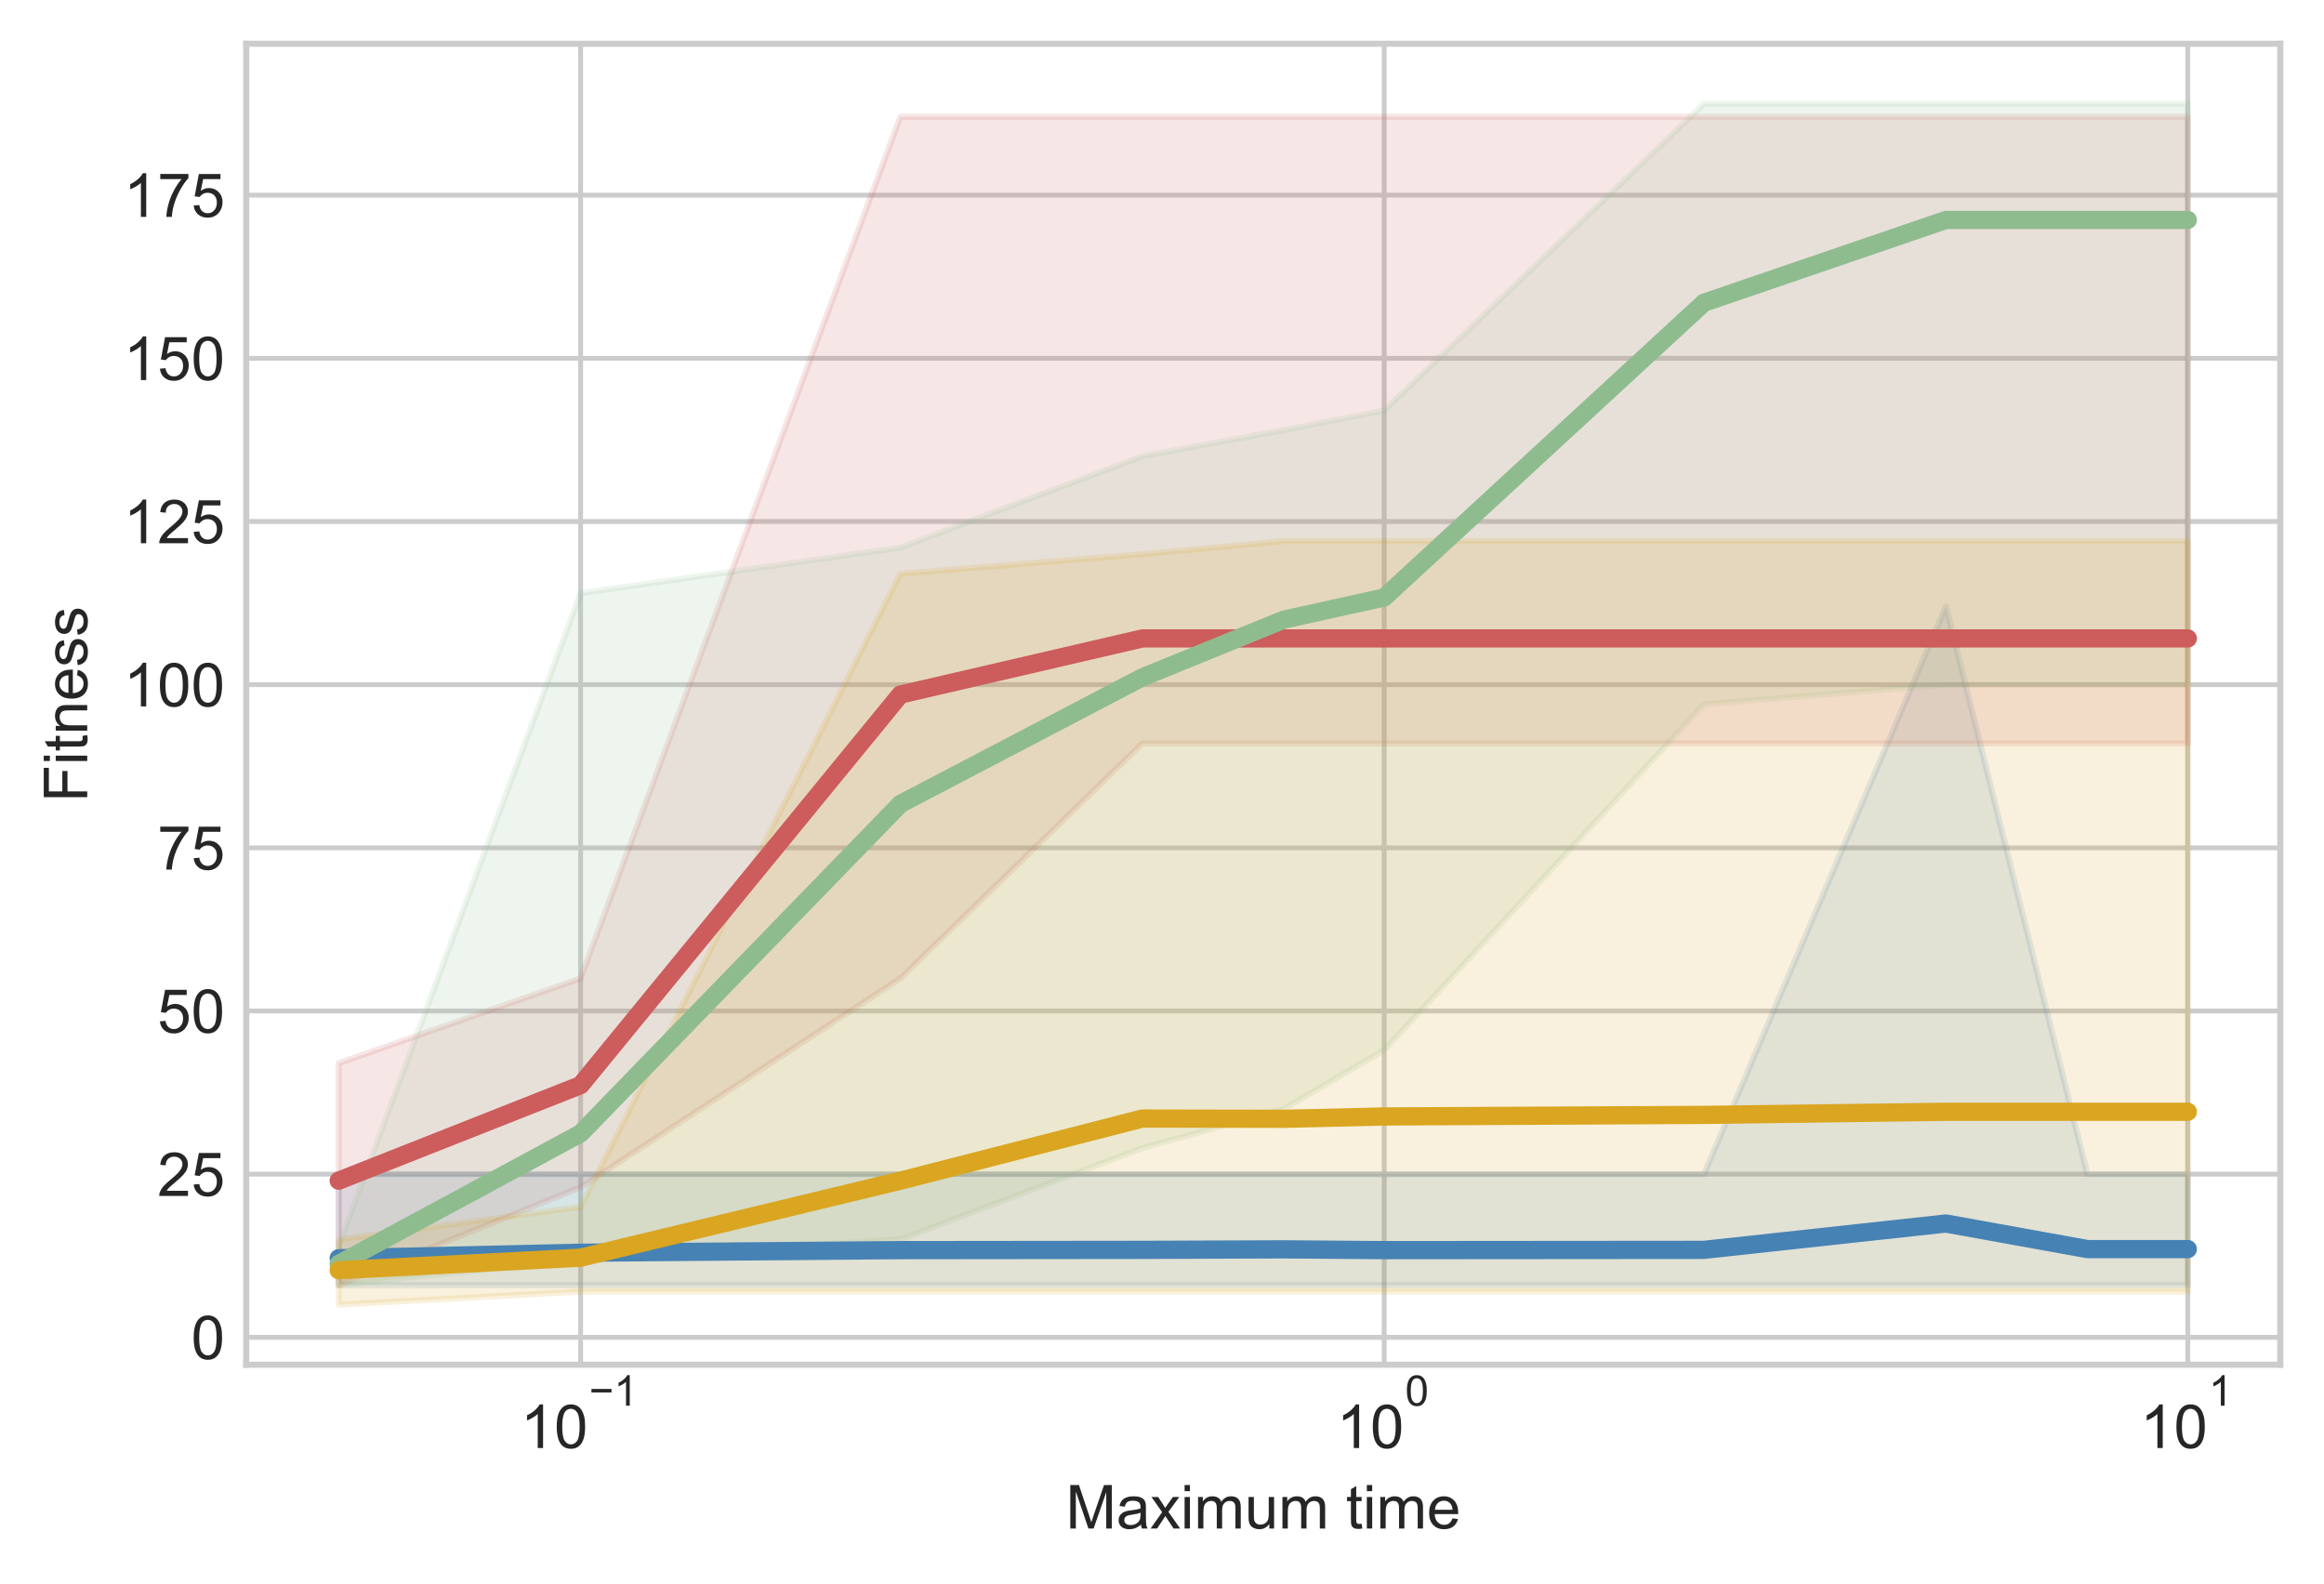 <?xml version="1.0" encoding="utf-8" standalone="no"?>
<!DOCTYPE svg PUBLIC "-//W3C//DTD SVG 1.1//EN"
  "http://www.w3.org/Graphics/SVG/1.1/DTD/svg11.dtd">
<!-- Created with matplotlib (https://matplotlib.org/) -->
<svg height="260.785pt" version="1.1" viewBox="0 0 382.528 260.785" width="382.528pt" xmlns="http://www.w3.org/2000/svg" xmlns:xlink="http://www.w3.org/1999/xlink">
 <defs>
  <style type="text/css">
*{stroke-linecap:butt;stroke-linejoin:round;}
  </style>
 </defs>
 <g id="figure_1">
  <g id="patch_1">
   <path d="M 0 260.785 
L 382.528 260.785 
L 382.528 0 
L 0 0 
z
" style="fill:#ffffff;"/>
  </g>
  <g id="axes_1">
   <g id="patch_2">
    <path d="M 40.528 224.64 
L 375.328 224.64 
L 375.328 7.2 
L 40.528 7.2 
z
" style="fill:#ffffff;"/>
   </g>
   <g id="matplotlib.axis_1">
    <g id="xtick_1">
     <g id="line2d_1">
      <path clip-path="url(#p5119569417)" d="M 95.564 224.64 
L 95.564 7.2 
" style="fill:none;stroke:#cccccc;stroke-linecap:round;stroke-width:0.8;"/>
     </g>
     <g id="line2d_2"/>
     <g id="text_1">
      <!-- $\mathdefault{10^{-1}}$ -->
      <defs>
       <path d="M 37.25 0 
L 28.469 0 
L 28.469 56 
Q 25.297 52.984 20.141 49.953 
Q 14.984 46.922 10.891 45.406 
L 10.891 53.906 
Q 18.266 57.375 23.781 62.297 
Q 29.297 67.234 31.594 71.875 
L 37.25 71.875 
z
" id="ArialMT-49"/>
       <path d="M 4.156 35.297 
Q 4.156 48 6.766 55.734 
Q 9.375 63.484 14.516 67.672 
Q 19.672 71.875 27.484 71.875 
Q 33.25 71.875 37.594 69.547 
Q 41.938 67.234 44.766 62.859 
Q 47.609 58.5 49.219 52.219 
Q 50.828 45.953 50.828 35.297 
Q 50.828 22.703 48.234 14.969 
Q 45.656 7.234 40.5 3 
Q 35.359 -1.219 27.484 -1.219 
Q 17.141 -1.219 11.234 6.203 
Q 4.156 15.141 4.156 35.297 
z
M 13.188 35.297 
Q 13.188 17.672 17.312 11.828 
Q 21.438 6 27.484 6 
Q 33.547 6 37.672 11.859 
Q 41.797 17.719 41.797 35.297 
Q 41.797 52.984 37.672 58.781 
Q 33.547 64.594 27.391 64.594 
Q 21.344 64.594 17.719 59.469 
Q 13.188 52.938 13.188 35.297 
z
" id="ArialMT-48"/>
       <path d="M 52.828 31.203 
L 5.562 31.203 
L 5.562 39.406 
L 52.828 39.406 
z
" id="ArialMT-8722"/>
      </defs>
      <g style="fill:#262626;" transform="translate(85.664 238.452)scale(0.1 -0.1)">
       <use transform="translate(0 0.994)" xlink:href="#ArialMT-49"/>
       <use transform="translate(55.615 0.994)" xlink:href="#ArialMT-48"/>
       <use transform="translate(112.973 70.688)scale(0.7)" xlink:href="#ArialMT-8722"/>
       <use transform="translate(153.852 70.688)scale(0.7)" xlink:href="#ArialMT-49"/>
      </g>
     </g>
    </g>
    <g id="xtick_2">
     <g id="line2d_3">
      <path clip-path="url(#p5119569417)" d="M 227.837 224.64 
L 227.837 7.2 
" style="fill:none;stroke:#cccccc;stroke-linecap:round;stroke-width:0.8;"/>
     </g>
     <g id="line2d_4"/>
     <g id="text_2">
      <!-- $\mathdefault{10^{0}}$ -->
      <g style="fill:#262626;" transform="translate(219.987 238.452)scale(0.1 -0.1)">
       <use transform="translate(0 0.994)" xlink:href="#ArialMT-49"/>
       <use transform="translate(55.615 0.994)" xlink:href="#ArialMT-48"/>
       <use transform="translate(112.973 70.688)scale(0.7)" xlink:href="#ArialMT-48"/>
      </g>
     </g>
    </g>
    <g id="xtick_3">
     <g id="line2d_5">
      <path clip-path="url(#p5119569417)" d="M 360.11 224.64 
L 360.11 7.2 
" style="fill:none;stroke:#cccccc;stroke-linecap:round;stroke-width:0.8;"/>
     </g>
     <g id="line2d_6"/>
     <g id="text_3">
      <!-- $\mathdefault{10^{1}}$ -->
      <g style="fill:#262626;" transform="translate(352.26 238.452)scale(0.1 -0.1)">
       <use transform="translate(0 0.994)" xlink:href="#ArialMT-49"/>
       <use transform="translate(55.615 0.994)" xlink:href="#ArialMT-48"/>
       <use transform="translate(112.973 70.688)scale(0.7)" xlink:href="#ArialMT-49"/>
      </g>
     </g>
    </g>
    <g id="xtick_4">
     <g id="line2d_7"/>
    </g>
    <g id="xtick_5">
     <g id="line2d_8"/>
    </g>
    <g id="xtick_6">
     <g id="line2d_9"/>
    </g>
    <g id="xtick_7">
     <g id="line2d_10"/>
    </g>
    <g id="xtick_8">
     <g id="line2d_11"/>
    </g>
    <g id="xtick_9">
     <g id="line2d_12"/>
    </g>
    <g id="xtick_10">
     <g id="line2d_13"/>
    </g>
    <g id="xtick_11">
     <g id="line2d_14"/>
    </g>
    <g id="xtick_12">
     <g id="line2d_15"/>
    </g>
    <g id="xtick_13">
     <g id="line2d_16"/>
    </g>
    <g id="xtick_14">
     <g id="line2d_17"/>
    </g>
    <g id="xtick_15">
     <g id="line2d_18"/>
    </g>
    <g id="xtick_16">
     <g id="line2d_19"/>
    </g>
    <g id="xtick_17">
     <g id="line2d_20"/>
    </g>
    <g id="xtick_18">
     <g id="line2d_21"/>
    </g>
    <g id="xtick_19">
     <g id="line2d_22"/>
    </g>
    <g id="xtick_20">
     <g id="line2d_23"/>
    </g>
    <g id="xtick_21">
     <g id="line2d_24"/>
    </g>
    <g id="xtick_22">
     <g id="line2d_25"/>
    </g>
    <g id="xtick_23">
     <g id="line2d_26"/>
    </g>
    <g id="xtick_24">
     <g id="line2d_27"/>
    </g>
    <g id="xtick_25">
     <g id="line2d_28"/>
    </g>
    <g id="text_4">
     <!-- Maximum time -->
     <defs>
      <path d="M 7.422 0 
L 7.422 71.578 
L 21.688 71.578 
L 38.625 20.906 
Q 40.969 13.812 42.047 10.297 
Q 43.266 14.203 45.844 21.781 
L 62.984 71.578 
L 75.734 71.578 
L 75.734 0 
L 66.609 0 
L 66.609 59.906 
L 45.797 0 
L 37.25 0 
L 16.547 60.938 
L 16.547 0 
z
" id="ArialMT-77"/>
      <path d="M 40.438 6.391 
Q 35.547 2.25 31.031 0.531 
Q 26.516 -1.172 21.344 -1.172 
Q 12.797 -1.172 8.203 3 
Q 3.609 7.172 3.609 13.672 
Q 3.609 17.484 5.344 20.625 
Q 7.078 23.781 9.891 25.688 
Q 12.703 27.594 16.219 28.562 
Q 18.797 29.25 24.031 29.891 
Q 34.672 31.156 39.703 32.906 
Q 39.75 34.719 39.75 35.203 
Q 39.75 40.578 37.25 42.781 
Q 33.891 45.75 27.25 45.75 
Q 21.047 45.75 18.094 43.578 
Q 15.141 41.406 13.719 35.891 
L 5.125 37.062 
Q 6.297 42.578 8.984 45.969 
Q 11.672 49.359 16.75 51.188 
Q 21.828 53.031 28.516 53.031 
Q 35.156 53.031 39.297 51.469 
Q 43.453 49.906 45.406 47.531 
Q 47.359 45.172 48.141 41.547 
Q 48.578 39.312 48.578 33.453 
L 48.578 21.734 
Q 48.578 9.469 49.141 6.219 
Q 49.703 2.984 51.375 0 
L 42.188 0 
Q 40.828 2.734 40.438 6.391 
z
M 39.703 26.031 
Q 34.906 24.078 25.344 22.703 
Q 19.922 21.922 17.672 20.938 
Q 15.438 19.969 14.203 18.094 
Q 12.984 16.219 12.984 13.922 
Q 12.984 10.406 15.641 8.062 
Q 18.312 5.719 23.438 5.719 
Q 28.516 5.719 32.469 7.938 
Q 36.422 10.156 38.281 14.016 
Q 39.703 17 39.703 22.797 
z
" id="ArialMT-97"/>
      <path d="M 0.734 0 
L 19.672 26.953 
L 2.156 51.859 
L 13.141 51.859 
L 21.094 39.703 
Q 23.344 36.234 24.703 33.891 
Q 26.859 37.109 28.656 39.594 
L 37.406 51.859 
L 47.906 51.859 
L 29.984 27.438 
L 49.266 0 
L 38.484 0 
L 27.828 16.109 
L 25 20.453 
L 11.375 0 
z
" id="ArialMT-120"/>
      <path d="M 6.641 61.469 
L 6.641 71.578 
L 15.438 71.578 
L 15.438 61.469 
z
M 6.641 0 
L 6.641 51.859 
L 15.438 51.859 
L 15.438 0 
z
" id="ArialMT-105"/>
      <path d="M 6.594 0 
L 6.594 51.859 
L 14.453 51.859 
L 14.453 44.578 
Q 16.891 48.391 20.938 50.703 
Q 25 53.031 30.172 53.031 
Q 35.938 53.031 39.625 50.641 
Q 43.312 48.25 44.828 43.953 
Q 50.984 53.031 60.844 53.031 
Q 68.562 53.031 72.703 48.75 
Q 76.859 44.484 76.859 35.594 
L 76.859 0 
L 68.109 0 
L 68.109 32.672 
Q 68.109 37.938 67.25 40.25 
Q 66.406 42.578 64.156 43.984 
Q 61.922 45.406 58.891 45.406 
Q 53.422 45.406 49.797 41.766 
Q 46.188 38.141 46.188 30.125 
L 46.188 0 
L 37.406 0 
L 37.406 33.688 
Q 37.406 39.547 35.25 42.469 
Q 33.109 45.406 28.219 45.406 
Q 24.516 45.406 21.359 43.453 
Q 18.219 41.5 16.797 37.734 
Q 15.375 33.984 15.375 26.906 
L 15.375 0 
z
" id="ArialMT-109"/>
      <path d="M 40.578 0 
L 40.578 7.625 
Q 34.516 -1.172 24.125 -1.172 
Q 19.531 -1.172 15.547 0.578 
Q 11.578 2.344 9.641 5 
Q 7.719 7.672 6.938 11.531 
Q 6.391 14.109 6.391 19.734 
L 6.391 51.859 
L 15.188 51.859 
L 15.188 23.094 
Q 15.188 16.219 15.719 13.812 
Q 16.547 10.359 19.234 8.375 
Q 21.922 6.391 25.875 6.391 
Q 29.828 6.391 33.297 8.422 
Q 36.766 10.453 38.203 13.938 
Q 39.656 17.438 39.656 24.078 
L 39.656 51.859 
L 48.438 51.859 
L 48.438 0 
z
" id="ArialMT-117"/>
      <path id="ArialMT-32"/>
      <path d="M 25.781 7.859 
L 27.047 0.094 
Q 23.344 -0.688 20.406 -0.688 
Q 15.625 -0.688 12.984 0.828 
Q 10.359 2.344 9.281 4.812 
Q 8.203 7.281 8.203 15.188 
L 8.203 45.016 
L 1.766 45.016 
L 1.766 51.859 
L 8.203 51.859 
L 8.203 64.703 
L 16.938 69.969 
L 16.938 51.859 
L 25.781 51.859 
L 25.781 45.016 
L 16.938 45.016 
L 16.938 14.703 
Q 16.938 10.938 17.406 9.859 
Q 17.875 8.797 18.922 8.156 
Q 19.969 7.516 21.922 7.516 
Q 23.391 7.516 25.781 7.859 
z
" id="ArialMT-116"/>
      <path d="M 42.094 16.703 
L 51.172 15.578 
Q 49.031 7.625 43.219 3.219 
Q 37.406 -1.172 28.375 -1.172 
Q 17 -1.172 10.328 5.828 
Q 3.656 12.844 3.656 25.484 
Q 3.656 38.578 10.391 45.797 
Q 17.141 53.031 27.875 53.031 
Q 38.281 53.031 44.875 45.953 
Q 51.469 38.875 51.469 26.031 
Q 51.469 25.25 51.422 23.688 
L 12.75 23.688 
Q 13.234 15.141 17.578 10.594 
Q 21.922 6.062 28.422 6.062 
Q 33.25 6.062 36.672 8.594 
Q 40.094 11.141 42.094 16.703 
z
M 13.234 30.906 
L 42.188 30.906 
Q 41.609 37.453 38.875 40.719 
Q 34.672 45.797 27.984 45.797 
Q 21.922 45.797 17.797 41.75 
Q 13.672 37.703 13.234 30.906 
z
" id="ArialMT-101"/>
     </defs>
     <g style="fill:#262626;" transform="translate(175.427 251.598)scale(0.1 -0.1)">
      <use xlink:href="#ArialMT-77"/>
      <use x="83.301" xlink:href="#ArialMT-97"/>
      <use x="138.916" xlink:href="#ArialMT-120"/>
      <use x="188.916" xlink:href="#ArialMT-105"/>
      <use x="211.133" xlink:href="#ArialMT-109"/>
      <use x="294.434" xlink:href="#ArialMT-117"/>
      <use x="350.049" xlink:href="#ArialMT-109"/>
      <use x="433.35" xlink:href="#ArialMT-32"/>
      <use x="461.133" xlink:href="#ArialMT-116"/>
      <use x="488.916" xlink:href="#ArialMT-105"/>
      <use x="511.133" xlink:href="#ArialMT-109"/>
      <use x="594.434" xlink:href="#ArialMT-101"/>
     </g>
    </g>
   </g>
   <g id="matplotlib.axis_2">
    <g id="ytick_1">
     <g id="line2d_29">
      <path clip-path="url(#p5119569417)" d="M 40.528 220.128 
L 375.328 220.128 
" style="fill:none;stroke:#cccccc;stroke-linecap:round;stroke-width:0.8;"/>
     </g>
     <g id="line2d_30"/>
     <g id="text_5">
      <!-- 0 -->
      <g style="fill:#262626;" transform="translate(31.467 223.707)scale(0.1 -0.1)">
       <use xlink:href="#ArialMT-48"/>
      </g>
     </g>
    </g>
    <g id="ytick_2">
     <g id="line2d_31">
      <path clip-path="url(#p5119569417)" d="M 40.528 193.27 
L 375.328 193.27 
" style="fill:none;stroke:#cccccc;stroke-linecap:round;stroke-width:0.8;"/>
     </g>
     <g id="line2d_32"/>
     <g id="text_6">
      <!-- 25 -->
      <defs>
       <path d="M 50.344 8.453 
L 50.344 0 
L 3.031 0 
Q 2.938 3.172 4.047 6.109 
Q 5.859 10.938 9.828 15.625 
Q 13.812 20.312 21.344 26.469 
Q 33.016 36.031 37.109 41.625 
Q 41.219 47.219 41.219 52.203 
Q 41.219 57.422 37.469 61 
Q 33.734 64.594 27.734 64.594 
Q 21.391 64.594 17.578 60.781 
Q 13.766 56.984 13.719 50.25 
L 4.688 51.172 
Q 5.609 61.281 11.656 66.578 
Q 17.719 71.875 27.938 71.875 
Q 38.234 71.875 44.234 66.156 
Q 50.25 60.453 50.25 52 
Q 50.25 47.703 48.484 43.547 
Q 46.734 39.406 42.656 34.812 
Q 38.578 30.219 29.109 22.219 
Q 21.188 15.578 18.938 13.203 
Q 16.703 10.844 15.234 8.453 
z
" id="ArialMT-50"/>
       <path d="M 4.156 18.75 
L 13.375 19.531 
Q 14.406 12.797 18.141 9.391 
Q 21.875 6 27.156 6 
Q 33.5 6 37.891 10.781 
Q 42.281 15.578 42.281 23.484 
Q 42.281 31 38.062 35.344 
Q 33.844 39.703 27 39.703 
Q 22.75 39.703 19.328 37.766 
Q 15.922 35.844 13.969 32.766 
L 5.719 33.844 
L 12.641 70.609 
L 48.25 70.609 
L 48.25 62.203 
L 19.672 62.203 
L 15.828 42.969 
Q 22.266 47.469 29.344 47.469 
Q 38.719 47.469 45.156 40.969 
Q 51.609 34.469 51.609 24.266 
Q 51.609 14.547 45.953 7.469 
Q 39.062 -1.219 27.156 -1.219 
Q 17.391 -1.219 11.203 4.25 
Q 5.031 9.719 4.156 18.75 
z
" id="ArialMT-53"/>
      </defs>
      <g style="fill:#262626;" transform="translate(25.906 196.849)scale(0.1 -0.1)">
       <use xlink:href="#ArialMT-50"/>
       <use x="55.615" xlink:href="#ArialMT-53"/>
      </g>
     </g>
    </g>
    <g id="ytick_3">
     <g id="line2d_33">
      <path clip-path="url(#p5119569417)" d="M 40.528 166.412 
L 375.328 166.412 
" style="fill:none;stroke:#cccccc;stroke-linecap:round;stroke-width:0.8;"/>
     </g>
     <g id="line2d_34"/>
     <g id="text_7">
      <!-- 50 -->
      <g style="fill:#262626;" transform="translate(25.906 169.991)scale(0.1 -0.1)">
       <use xlink:href="#ArialMT-53"/>
       <use x="55.615" xlink:href="#ArialMT-48"/>
      </g>
     </g>
    </g>
    <g id="ytick_4">
     <g id="line2d_35">
      <path clip-path="url(#p5119569417)" d="M 40.528 139.555 
L 375.328 139.555 
" style="fill:none;stroke:#cccccc;stroke-linecap:round;stroke-width:0.8;"/>
     </g>
     <g id="line2d_36"/>
     <g id="text_8">
      <!-- 75 -->
      <defs>
       <path d="M 4.734 62.203 
L 4.734 70.656 
L 51.078 70.656 
L 51.078 63.812 
Q 44.234 56.547 37.516 44.484 
Q 30.812 32.422 27.156 19.672 
Q 24.516 10.688 23.781 0 
L 14.75 0 
Q 14.891 8.453 18.062 20.406 
Q 21.234 32.375 27.172 43.484 
Q 33.109 54.594 39.797 62.203 
z
" id="ArialMT-55"/>
      </defs>
      <g style="fill:#262626;" transform="translate(25.906 143.134)scale(0.1 -0.1)">
       <use xlink:href="#ArialMT-55"/>
       <use x="55.615" xlink:href="#ArialMT-53"/>
      </g>
     </g>
    </g>
    <g id="ytick_5">
     <g id="line2d_37">
      <path clip-path="url(#p5119569417)" d="M 40.528 112.697 
L 375.328 112.697 
" style="fill:none;stroke:#cccccc;stroke-linecap:round;stroke-width:0.8;"/>
     </g>
     <g id="line2d_38"/>
     <g id="text_9">
      <!-- 100 -->
      <g style="fill:#262626;" transform="translate(20.345 116.276)scale(0.1 -0.1)">
       <use xlink:href="#ArialMT-49"/>
       <use x="55.615" xlink:href="#ArialMT-48"/>
       <use x="111.23" xlink:href="#ArialMT-48"/>
      </g>
     </g>
    </g>
    <g id="ytick_6">
     <g id="line2d_39">
      <path clip-path="url(#p5119569417)" d="M 40.528 85.839 
L 375.328 85.839 
" style="fill:none;stroke:#cccccc;stroke-linecap:round;stroke-width:0.8;"/>
     </g>
     <g id="line2d_40"/>
     <g id="text_10">
      <!-- 125 -->
      <g style="fill:#262626;" transform="translate(20.345 89.418)scale(0.1 -0.1)">
       <use xlink:href="#ArialMT-49"/>
       <use x="55.615" xlink:href="#ArialMT-50"/>
       <use x="111.23" xlink:href="#ArialMT-53"/>
      </g>
     </g>
    </g>
    <g id="ytick_7">
     <g id="line2d_41">
      <path clip-path="url(#p5119569417)" d="M 40.528 58.982 
L 375.328 58.982 
" style="fill:none;stroke:#cccccc;stroke-linecap:round;stroke-width:0.8;"/>
     </g>
     <g id="line2d_42"/>
     <g id="text_11">
      <!-- 150 -->
      <g style="fill:#262626;" transform="translate(20.345 62.561)scale(0.1 -0.1)">
       <use xlink:href="#ArialMT-49"/>
       <use x="55.615" xlink:href="#ArialMT-53"/>
       <use x="111.23" xlink:href="#ArialMT-48"/>
      </g>
     </g>
    </g>
    <g id="ytick_8">
     <g id="line2d_43">
      <path clip-path="url(#p5119569417)" d="M 40.528 32.124 
L 375.328 32.124 
" style="fill:none;stroke:#cccccc;stroke-linecap:round;stroke-width:0.8;"/>
     </g>
     <g id="line2d_44"/>
     <g id="text_12">
      <!-- 175 -->
      <g style="fill:#262626;" transform="translate(20.345 35.703)scale(0.1 -0.1)">
       <use xlink:href="#ArialMT-49"/>
       <use x="55.615" xlink:href="#ArialMT-55"/>
       <use x="111.23" xlink:href="#ArialMT-53"/>
      </g>
     </g>
    </g>
    <g id="text_13">
     <!-- Fitness -->
     <defs>
      <path d="M 8.203 0 
L 8.203 71.578 
L 56.5 71.578 
L 56.5 63.141 
L 17.672 63.141 
L 17.672 40.969 
L 51.266 40.969 
L 51.266 32.516 
L 17.672 32.516 
L 17.672 0 
z
" id="ArialMT-70"/>
      <path d="M 6.594 0 
L 6.594 51.859 
L 14.5 51.859 
L 14.5 44.484 
Q 20.219 53.031 31 53.031 
Q 35.688 53.031 39.625 51.344 
Q 43.562 49.656 45.516 46.922 
Q 47.469 44.188 48.25 40.438 
Q 48.734 37.984 48.734 31.891 
L 48.734 0 
L 39.938 0 
L 39.938 31.547 
Q 39.938 36.922 38.906 39.578 
Q 37.891 42.234 35.281 43.812 
Q 32.672 45.406 29.156 45.406 
Q 23.531 45.406 19.453 41.844 
Q 15.375 38.281 15.375 28.328 
L 15.375 0 
z
" id="ArialMT-110"/>
      <path d="M 3.078 15.484 
L 11.766 16.844 
Q 12.5 11.625 15.844 8.844 
Q 19.188 6.062 25.203 6.062 
Q 31.25 6.062 34.172 8.516 
Q 37.109 10.984 37.109 14.312 
Q 37.109 17.281 34.516 19 
Q 32.719 20.172 25.531 21.969 
Q 15.875 24.422 12.141 26.203 
Q 8.406 27.984 6.469 31.125 
Q 4.547 34.281 4.547 38.094 
Q 4.547 41.547 6.125 44.5 
Q 7.719 47.469 10.453 49.422 
Q 12.5 50.922 16.031 51.969 
Q 19.578 53.031 23.641 53.031 
Q 29.734 53.031 34.344 51.266 
Q 38.969 49.516 41.156 46.5 
Q 43.359 43.5 44.188 38.484 
L 35.594 37.312 
Q 35.016 41.312 32.203 43.547 
Q 29.391 45.797 24.266 45.797 
Q 18.219 45.797 15.625 43.797 
Q 13.031 41.797 13.031 39.109 
Q 13.031 37.406 14.109 36.031 
Q 15.188 34.625 17.484 33.688 
Q 18.797 33.203 25.25 31.453 
Q 34.578 28.953 38.25 27.359 
Q 41.938 25.781 44.031 22.75 
Q 46.141 19.734 46.141 15.234 
Q 46.141 10.844 43.578 6.953 
Q 41.016 3.078 36.172 0.953 
Q 31.344 -1.172 25.25 -1.172 
Q 15.141 -1.172 9.844 3.031 
Q 4.547 7.234 3.078 15.484 
z
" id="ArialMT-115"/>
     </defs>
     <g style="fill:#262626;" transform="translate(14.358 132.035)rotate(-90)scale(0.1 -0.1)">
      <use xlink:href="#ArialMT-70"/>
      <use x="61.084" xlink:href="#ArialMT-105"/>
      <use x="83.301" xlink:href="#ArialMT-116"/>
      <use x="111.084" xlink:href="#ArialMT-110"/>
      <use x="166.699" xlink:href="#ArialMT-101"/>
      <use x="222.314" xlink:href="#ArialMT-115"/>
      <use x="272.314" xlink:href="#ArialMT-115"/>
     </g>
    </g>
   </g>
   <g id="PolyCollection_1">
    <defs>
     <path d="M 55.746 -49.252 
L 55.746 -67.515 
L 95.564 -67.515 
L 148.201 -67.515 
L 188.019 -67.515 
L 211.311 -67.515 
L 227.837 -67.515 
L 280.474 -67.515 
L 320.292 -160.98 
L 343.584 -67.515 
L 360.11 -67.515 
L 360.11 -49.252 
L 360.11 -49.252 
L 343.584 -49.252 
L 320.292 -49.252 
L 280.474 -49.252 
L 227.837 -49.252 
L 211.311 -49.252 
L 188.019 -49.252 
L 148.201 -49.252 
L 95.564 -49.252 
L 55.746 -49.252 
z
" id="m4c5a16d7ce" style="stroke:#4682b4;stroke-opacity:0.15;"/>
    </defs>
    <g clip-path="url(#p5119569417)">
     <use style="fill:#4682b4;fill-opacity:0.15;stroke:#4682b4;stroke-opacity:0.15;" x="0" xlink:href="#m4c5a16d7ce" y="260.785"/>
    </g>
   </g>
   <g id="PolyCollection_2">
    <defs>
     <path d="M 55.746 -49.252 
L 55.746 -85.778 
L 95.564 -99.744 
L 148.201 -241.553 
L 188.019 -241.553 
L 211.311 -241.553 
L 227.837 -241.553 
L 280.474 -241.553 
L 320.292 -241.553 
L 343.584 -241.553 
L 360.11 -241.553 
L 360.11 -138.419 
L 360.11 -138.419 
L 343.584 -138.419 
L 320.292 -138.419 
L 280.474 -138.419 
L 227.837 -138.419 
L 211.311 -138.419 
L 188.019 -138.419 
L 148.201 -99.744 
L 95.564 -65.366 
L 55.746 -49.252 
z
" id="m8343f82bec" style="stroke:#cd5c5c;stroke-opacity:0.15;"/>
    </defs>
    <g clip-path="url(#p5119569417)">
     <use style="fill:#cd5c5c;fill-opacity:0.15;stroke:#cd5c5c;stroke-opacity:0.15;" x="0" xlink:href="#m8343f82bec" y="260.785"/>
    </g>
   </g>
   <g id="PolyCollection_3">
    <defs>
     <path d="M 55.746 -49.252 
L 55.746 -55.698 
L 95.564 -163.129 
L 148.201 -170.649 
L 188.019 -185.689 
L 211.311 -189.986 
L 227.837 -193.209 
L 280.474 -243.702 
L 320.292 -243.702 
L 343.584 -243.702 
L 360.11 -243.702 
L 360.11 -148.088 
L 360.11 -148.088 
L 343.584 -148.088 
L 320.292 -148.088 
L 280.474 -144.865 
L 227.837 -87.927 
L 211.311 -78.258 
L 188.019 -71.812 
L 148.201 -56.772 
L 95.564 -53.549 
L 55.746 -49.252 
z
" id="m0daed9fbbe" style="stroke:#8fbc8f;stroke-opacity:0.15;"/>
    </defs>
    <g clip-path="url(#p5119569417)">
     <use style="fill:#8fbc8f;fill-opacity:0.15;stroke:#8fbc8f;stroke-opacity:0.15;" x="0" xlink:href="#m0daed9fbbe" y="260.785"/>
    </g>
   </g>
   <g id="PolyCollection_4">
    <defs>
     <path d="M 55.746 -46.029 
L 55.746 -56.772 
L 95.564 -62.144 
L 148.201 -166.351 
L 188.019 -169.574 
L 211.311 -171.723 
L 227.837 -171.723 
L 280.474 -171.723 
L 320.292 -171.723 
L 343.584 -171.723 
L 360.11 -171.723 
L 360.11 -48.178 
L 360.11 -48.178 
L 343.584 -48.178 
L 320.292 -48.178 
L 280.474 -48.178 
L 227.837 -48.178 
L 211.311 -48.178 
L 188.019 -48.178 
L 148.201 -48.178 
L 95.564 -48.178 
L 55.746 -46.029 
z
" id="mb6ecd91fff" style="stroke:#daa520;stroke-opacity:0.15;"/>
    </defs>
    <g clip-path="url(#p5119569417)">
     <use style="fill:#daa520;fill-opacity:0.15;stroke:#daa520;stroke-opacity:0.15;" x="0" xlink:href="#mb6ecd91fff" y="260.785"/>
    </g>
   </g>
   <g id="line2d_45">
    <path clip-path="url(#p5119569417)" d="M 55.746 207.107 
L 95.564 206.205 
L 148.201 205.775 
L 188.019 205.732 
L 211.311 205.646 
L 227.837 205.775 
L 280.474 205.732 
L 320.292 201.392 
L 343.584 205.603 
L 360.11 205.603 
" style="fill:none;stroke:#4682b4;stroke-linecap:round;stroke-width:3;"/>
   </g>
   <g id="line2d_46">
    <path clip-path="url(#p5119569417)" d="M 55.746 194.345 
L 95.564 178.617 
L 148.201 114.33 
L 188.019 105.091 
L 211.311 105.091 
L 227.837 105.091 
L 280.474 105.091 
L 320.292 105.091 
L 343.584 105.091 
L 360.11 105.091 
" style="fill:none;stroke:#cd5c5c;stroke-linecap:round;stroke-width:3;"/>
   </g>
   <g id="line2d_47">
    <path clip-path="url(#p5119569417)" d="M 55.746 208.053 
L 95.564 186.567 
L 148.201 132.335 
L 188.019 111.494 
L 211.311 101.997 
L 227.837 98.344 
L 280.474 49.829 
L 320.292 36.206 
L 343.584 36.206 
L 360.11 36.206 
" style="fill:none;stroke:#8fbc8f;stroke-linecap:round;stroke-width:3;"/>
   </g>
   <g id="line2d_48">
    <path clip-path="url(#p5119569417)" d="M 55.746 209.084 
L 95.564 207.021 
L 148.201 194.345 
L 188.019 184.117 
L 211.311 184.16 
L 227.837 183.773 
L 280.474 183.515 
L 320.292 183 
L 343.584 183 
L 360.11 183 
" style="fill:none;stroke:#daa520;stroke-linecap:round;stroke-width:3;"/>
   </g>
   <g id="patch_3">
    <path d="M 40.528 224.64 
L 40.528 7.2 
" style="fill:none;stroke:#cccccc;stroke-linecap:square;stroke-linejoin:miter;"/>
   </g>
   <g id="patch_4">
    <path d="M 375.328 224.64 
L 375.328 7.2 
" style="fill:none;stroke:#cccccc;stroke-linecap:square;stroke-linejoin:miter;"/>
   </g>
   <g id="patch_5">
    <path d="M 40.528 224.64 
L 375.328 224.64 
" style="fill:none;stroke:#cccccc;stroke-linecap:square;stroke-linejoin:miter;"/>
   </g>
   <g id="patch_6">
    <path d="M 40.528 7.2 
L 375.328 7.2 
" style="fill:none;stroke:#cccccc;stroke-linecap:square;stroke-linejoin:miter;"/>
   </g>
  </g>
 </g>
 <defs>
  <clipPath id="p5119569417">
   <rect height="217.44" width="334.8" x="40.528" y="7.2"/>
  </clipPath>
 </defs>
</svg>
